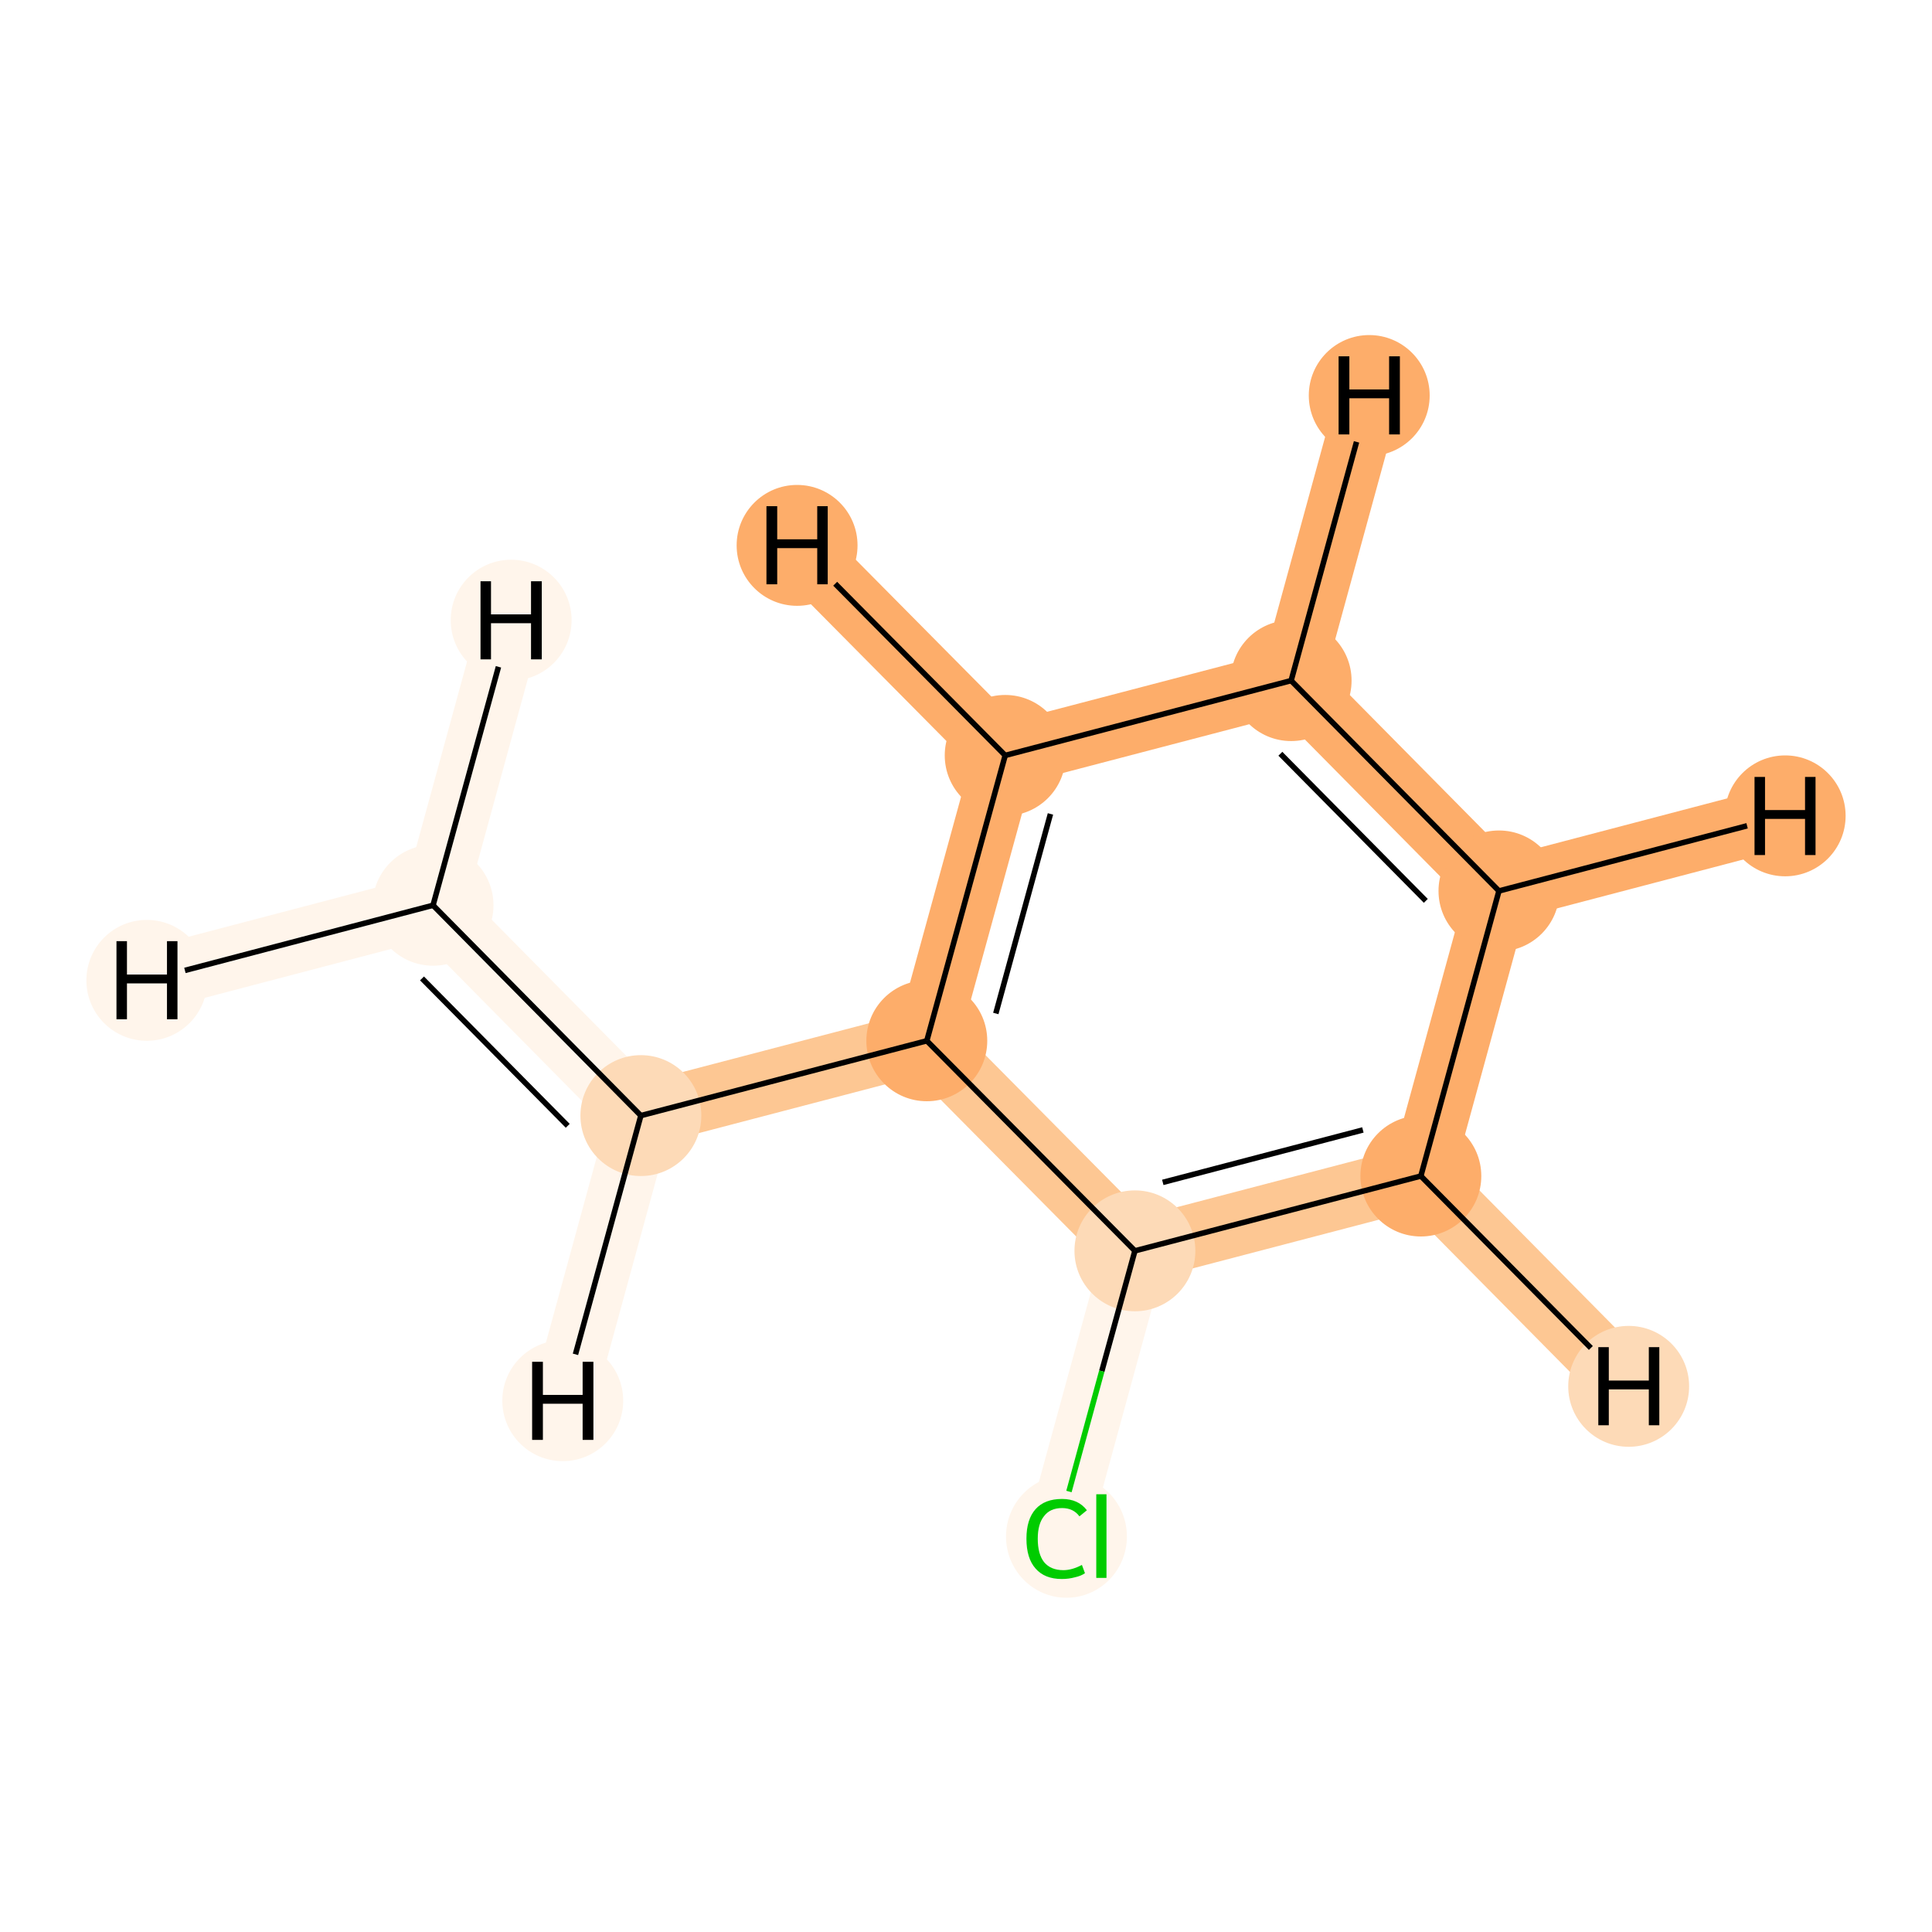 <?xml version='1.0' encoding='iso-8859-1'?>
<svg version='1.1' baseProfile='full'
              xmlns='http://www.w3.org/2000/svg'
                      xmlns:rdkit='http://www.rdkit.org/xml'
                      xmlns:xlink='http://www.w3.org/1999/xlink'
                  xml:space='preserve'
width='700px' height='700px' viewBox='0 0 700 700'>
<!-- END OF HEADER -->
<rect style='opacity:1.0;fill:#FFFFFF;stroke:none' width='700.0' height='700.0' x='0.0' y='0.0'> </rect>
<path d='M 156.9,328.0 L 232.2,404.2' style='fill:none;fill-rule:evenodd;stroke:#FFF5EB;stroke-width:22.9px;stroke-linecap:butt;stroke-linejoin:miter;stroke-opacity:1' />
<path d='M 156.9,328.0 L 53.2,355.2' style='fill:none;fill-rule:evenodd;stroke:#FFF5EB;stroke-width:22.9px;stroke-linecap:butt;stroke-linejoin:miter;stroke-opacity:1' />
<path d='M 156.9,328.0 L 185.2,224.7' style='fill:none;fill-rule:evenodd;stroke:#FFF5EB;stroke-width:22.9px;stroke-linecap:butt;stroke-linejoin:miter;stroke-opacity:1' />
<path d='M 232.2,404.2 L 335.8,377.1' style='fill:none;fill-rule:evenodd;stroke:#FDC793;stroke-width:22.9px;stroke-linecap:butt;stroke-linejoin:miter;stroke-opacity:1' />
<path d='M 232.2,404.2 L 203.9,507.5' style='fill:none;fill-rule:evenodd;stroke:#FFF5EB;stroke-width:22.9px;stroke-linecap:butt;stroke-linejoin:miter;stroke-opacity:1' />
<path d='M 335.8,377.1 L 364.2,273.7' style='fill:none;fill-rule:evenodd;stroke:#FDAD6A;stroke-width:22.9px;stroke-linecap:butt;stroke-linejoin:miter;stroke-opacity:1' />
<path d='M 335.8,377.1 L 411.2,453.2' style='fill:none;fill-rule:evenodd;stroke:#FDC793;stroke-width:22.9px;stroke-linecap:butt;stroke-linejoin:miter;stroke-opacity:1' />
<path d='M 364.2,273.7 L 467.8,246.6' style='fill:none;fill-rule:evenodd;stroke:#FDAD6A;stroke-width:22.9px;stroke-linecap:butt;stroke-linejoin:miter;stroke-opacity:1' />
<path d='M 364.2,273.7 L 288.8,197.6' style='fill:none;fill-rule:evenodd;stroke:#FDAD6A;stroke-width:22.9px;stroke-linecap:butt;stroke-linejoin:miter;stroke-opacity:1' />
<path d='M 467.8,246.6 L 543.1,322.8' style='fill:none;fill-rule:evenodd;stroke:#FDAD6A;stroke-width:22.9px;stroke-linecap:butt;stroke-linejoin:miter;stroke-opacity:1' />
<path d='M 467.8,246.6 L 496.1,143.3' style='fill:none;fill-rule:evenodd;stroke:#FDAD6A;stroke-width:22.9px;stroke-linecap:butt;stroke-linejoin:miter;stroke-opacity:1' />
<path d='M 543.1,322.8 L 514.8,426.1' style='fill:none;fill-rule:evenodd;stroke:#FDAD6A;stroke-width:22.9px;stroke-linecap:butt;stroke-linejoin:miter;stroke-opacity:1' />
<path d='M 543.1,322.8 L 646.8,295.6' style='fill:none;fill-rule:evenodd;stroke:#FDAD6A;stroke-width:22.9px;stroke-linecap:butt;stroke-linejoin:miter;stroke-opacity:1' />
<path d='M 514.8,426.1 L 411.2,453.2' style='fill:none;fill-rule:evenodd;stroke:#FDC793;stroke-width:22.9px;stroke-linecap:butt;stroke-linejoin:miter;stroke-opacity:1' />
<path d='M 514.8,426.1 L 590.1,502.3' style='fill:none;fill-rule:evenodd;stroke:#FDC793;stroke-width:22.9px;stroke-linecap:butt;stroke-linejoin:miter;stroke-opacity:1' />
<path d='M 411.2,453.2 L 382.9,556.6' style='fill:none;fill-rule:evenodd;stroke:#FFF5EB;stroke-width:22.9px;stroke-linecap:butt;stroke-linejoin:miter;stroke-opacity:1' />
<ellipse cx='156.9' cy='328.0' rx='21.4' ry='21.4'  style='fill:#FFF5EB;fill-rule:evenodd;stroke:#FFF5EB;stroke-width:1.0px;stroke-linecap:butt;stroke-linejoin:miter;stroke-opacity:1' />
<ellipse cx='232.2' cy='404.2' rx='21.4' ry='21.4'  style='fill:#FDDAB7;fill-rule:evenodd;stroke:#FDDAB7;stroke-width:1.0px;stroke-linecap:butt;stroke-linejoin:miter;stroke-opacity:1' />
<ellipse cx='335.8' cy='377.1' rx='21.4' ry='21.4'  style='fill:#FDAD6A;fill-rule:evenodd;stroke:#FDAD6A;stroke-width:1.0px;stroke-linecap:butt;stroke-linejoin:miter;stroke-opacity:1' />
<ellipse cx='364.2' cy='273.7' rx='21.4' ry='21.4'  style='fill:#FDAD6A;fill-rule:evenodd;stroke:#FDAD6A;stroke-width:1.0px;stroke-linecap:butt;stroke-linejoin:miter;stroke-opacity:1' />
<ellipse cx='467.8' cy='246.6' rx='21.4' ry='21.4'  style='fill:#FDAD6A;fill-rule:evenodd;stroke:#FDAD6A;stroke-width:1.0px;stroke-linecap:butt;stroke-linejoin:miter;stroke-opacity:1' />
<ellipse cx='543.1' cy='322.8' rx='21.4' ry='21.4'  style='fill:#FDAD6A;fill-rule:evenodd;stroke:#FDAD6A;stroke-width:1.0px;stroke-linecap:butt;stroke-linejoin:miter;stroke-opacity:1' />
<ellipse cx='514.8' cy='426.1' rx='21.4' ry='21.4'  style='fill:#FDAD6A;fill-rule:evenodd;stroke:#FDAD6A;stroke-width:1.0px;stroke-linecap:butt;stroke-linejoin:miter;stroke-opacity:1' />
<ellipse cx='411.2' cy='453.2' rx='21.4' ry='21.4'  style='fill:#FDDAB7;fill-rule:evenodd;stroke:#FDDAB7;stroke-width:1.0px;stroke-linecap:butt;stroke-linejoin:miter;stroke-opacity:1' />
<ellipse cx='386.4' cy='556.7' rx='21.4' ry='21.7'  style='fill:#FFF5EB;fill-rule:evenodd;stroke:#FFF5EB;stroke-width:1.0px;stroke-linecap:butt;stroke-linejoin:miter;stroke-opacity:1' />
<ellipse cx='53.2' cy='355.2' rx='21.4' ry='21.4'  style='fill:#FFF5EB;fill-rule:evenodd;stroke:#FFF5EB;stroke-width:1.0px;stroke-linecap:butt;stroke-linejoin:miter;stroke-opacity:1' />
<ellipse cx='185.2' cy='224.7' rx='21.4' ry='21.4'  style='fill:#FFF5EB;fill-rule:evenodd;stroke:#FFF5EB;stroke-width:1.0px;stroke-linecap:butt;stroke-linejoin:miter;stroke-opacity:1' />
<ellipse cx='203.9' cy='507.5' rx='21.4' ry='21.4'  style='fill:#FFF5EB;fill-rule:evenodd;stroke:#FFF5EB;stroke-width:1.0px;stroke-linecap:butt;stroke-linejoin:miter;stroke-opacity:1' />
<ellipse cx='288.8' cy='197.6' rx='21.4' ry='21.4'  style='fill:#FDAD6A;fill-rule:evenodd;stroke:#FDAD6A;stroke-width:1.0px;stroke-linecap:butt;stroke-linejoin:miter;stroke-opacity:1' />
<ellipse cx='496.1' cy='143.3' rx='21.4' ry='21.4'  style='fill:#FDAD6A;fill-rule:evenodd;stroke:#FDAD6A;stroke-width:1.0px;stroke-linecap:butt;stroke-linejoin:miter;stroke-opacity:1' />
<ellipse cx='646.8' cy='295.6' rx='21.4' ry='21.4'  style='fill:#FDAD6A;fill-rule:evenodd;stroke:#FDAD6A;stroke-width:1.0px;stroke-linecap:butt;stroke-linejoin:miter;stroke-opacity:1' />
<ellipse cx='590.1' cy='502.3' rx='21.4' ry='21.4'  style='fill:#FDDAB7;fill-rule:evenodd;stroke:#FDDAB7;stroke-width:1.0px;stroke-linecap:butt;stroke-linejoin:miter;stroke-opacity:1' />
<path class='bond-0 atom-0 atom-1' d='M 156.9,328.0 L 232.2,404.2' style='fill:none;fill-rule:evenodd;stroke:#000000;stroke-width:2.0px;stroke-linecap:butt;stroke-linejoin:miter;stroke-opacity:1' />
<path class='bond-0 atom-0 atom-1' d='M 152.9,354.5 L 205.7,407.9' style='fill:none;fill-rule:evenodd;stroke:#000000;stroke-width:2.0px;stroke-linecap:butt;stroke-linejoin:miter;stroke-opacity:1' />
<path class='bond-9 atom-0 atom-9' d='M 156.9,328.0 L 67.0,351.6' style='fill:none;fill-rule:evenodd;stroke:#000000;stroke-width:2.0px;stroke-linecap:butt;stroke-linejoin:miter;stroke-opacity:1' />
<path class='bond-10 atom-0 atom-10' d='M 156.9,328.0 L 180.6,241.6' style='fill:none;fill-rule:evenodd;stroke:#000000;stroke-width:2.0px;stroke-linecap:butt;stroke-linejoin:miter;stroke-opacity:1' />
<path class='bond-1 atom-1 atom-2' d='M 232.2,404.2 L 335.8,377.1' style='fill:none;fill-rule:evenodd;stroke:#000000;stroke-width:2.0px;stroke-linecap:butt;stroke-linejoin:miter;stroke-opacity:1' />
<path class='bond-11 atom-1 atom-11' d='M 232.2,404.2 L 208.5,490.7' style='fill:none;fill-rule:evenodd;stroke:#000000;stroke-width:2.0px;stroke-linecap:butt;stroke-linejoin:miter;stroke-opacity:1' />
<path class='bond-2 atom-2 atom-3' d='M 335.8,377.1 L 364.2,273.7' style='fill:none;fill-rule:evenodd;stroke:#000000;stroke-width:2.0px;stroke-linecap:butt;stroke-linejoin:miter;stroke-opacity:1' />
<path class='bond-2 atom-2 atom-3' d='M 360.8,367.2 L 380.6,294.9' style='fill:none;fill-rule:evenodd;stroke:#000000;stroke-width:2.0px;stroke-linecap:butt;stroke-linejoin:miter;stroke-opacity:1' />
<path class='bond-8 atom-7 atom-2' d='M 411.2,453.2 L 335.8,377.1' style='fill:none;fill-rule:evenodd;stroke:#000000;stroke-width:2.0px;stroke-linecap:butt;stroke-linejoin:miter;stroke-opacity:1' />
<path class='bond-3 atom-3 atom-4' d='M 364.2,273.7 L 467.8,246.6' style='fill:none;fill-rule:evenodd;stroke:#000000;stroke-width:2.0px;stroke-linecap:butt;stroke-linejoin:miter;stroke-opacity:1' />
<path class='bond-12 atom-3 atom-12' d='M 364.2,273.7 L 302.6,211.5' style='fill:none;fill-rule:evenodd;stroke:#000000;stroke-width:2.0px;stroke-linecap:butt;stroke-linejoin:miter;stroke-opacity:1' />
<path class='bond-4 atom-4 atom-5' d='M 467.8,246.6 L 543.1,322.8' style='fill:none;fill-rule:evenodd;stroke:#000000;stroke-width:2.0px;stroke-linecap:butt;stroke-linejoin:miter;stroke-opacity:1' />
<path class='bond-4 atom-4 atom-5' d='M 463.9,273.1 L 516.6,326.4' style='fill:none;fill-rule:evenodd;stroke:#000000;stroke-width:2.0px;stroke-linecap:butt;stroke-linejoin:miter;stroke-opacity:1' />
<path class='bond-13 atom-4 atom-13' d='M 467.8,246.6 L 491.5,160.1' style='fill:none;fill-rule:evenodd;stroke:#000000;stroke-width:2.0px;stroke-linecap:butt;stroke-linejoin:miter;stroke-opacity:1' />
<path class='bond-5 atom-5 atom-6' d='M 543.1,322.8 L 514.8,426.1' style='fill:none;fill-rule:evenodd;stroke:#000000;stroke-width:2.0px;stroke-linecap:butt;stroke-linejoin:miter;stroke-opacity:1' />
<path class='bond-14 atom-5 atom-14' d='M 543.1,322.8 L 633.0,299.2' style='fill:none;fill-rule:evenodd;stroke:#000000;stroke-width:2.0px;stroke-linecap:butt;stroke-linejoin:miter;stroke-opacity:1' />
<path class='bond-6 atom-6 atom-7' d='M 514.8,426.1 L 411.2,453.2' style='fill:none;fill-rule:evenodd;stroke:#000000;stroke-width:2.0px;stroke-linecap:butt;stroke-linejoin:miter;stroke-opacity:1' />
<path class='bond-6 atom-6 atom-7' d='M 493.8,409.4 L 421.3,428.4' style='fill:none;fill-rule:evenodd;stroke:#000000;stroke-width:2.0px;stroke-linecap:butt;stroke-linejoin:miter;stroke-opacity:1' />
<path class='bond-15 atom-6 atom-15' d='M 514.8,426.1 L 576.4,488.4' style='fill:none;fill-rule:evenodd;stroke:#000000;stroke-width:2.0px;stroke-linecap:butt;stroke-linejoin:miter;stroke-opacity:1' />
<path class='bond-7 atom-7 atom-8' d='M 411.2,453.2 L 399.2,496.8' style='fill:none;fill-rule:evenodd;stroke:#000000;stroke-width:2.0px;stroke-linecap:butt;stroke-linejoin:miter;stroke-opacity:1' />
<path class='bond-7 atom-7 atom-8' d='M 399.2,496.8 L 387.3,540.4' style='fill:none;fill-rule:evenodd;stroke:#00CC00;stroke-width:2.0px;stroke-linecap:butt;stroke-linejoin:miter;stroke-opacity:1' />
<path  class='atom-8' d='M 371.9 557.5
Q 371.9 550.5, 375.2 546.8
Q 378.5 543.1, 384.8 543.1
Q 390.7 543.1, 393.8 547.2
L 391.1 549.4
Q 388.9 546.4, 384.8 546.4
Q 380.5 546.4, 378.3 549.3
Q 376.0 552.1, 376.0 557.5
Q 376.0 563.1, 378.3 566.0
Q 380.7 568.9, 385.3 568.9
Q 388.4 568.9, 392.0 567.0
L 393.1 570.0
Q 391.7 571.0, 389.4 571.5
Q 387.2 572.1, 384.7 572.1
Q 378.5 572.1, 375.2 568.3
Q 371.9 564.6, 371.9 557.5
' fill='#00CC00'/>
<path  class='atom-8' d='M 397.2 541.4
L 400.9 541.4
L 400.9 571.7
L 397.2 571.7
L 397.2 541.4
' fill='#00CC00'/>
<path  class='atom-9' d='M 42.2 341.0
L 46.0 341.0
L 46.0 353.1
L 60.5 353.1
L 60.5 341.0
L 64.3 341.0
L 64.3 369.3
L 60.5 369.3
L 60.5 356.3
L 46.0 356.3
L 46.0 369.3
L 42.2 369.3
L 42.2 341.0
' fill='#000000'/>
<path  class='atom-10' d='M 174.1 210.6
L 177.9 210.6
L 177.9 222.6
L 192.4 222.6
L 192.4 210.6
L 196.3 210.6
L 196.3 238.9
L 192.4 238.9
L 192.4 225.8
L 177.9 225.8
L 177.9 238.9
L 174.1 238.9
L 174.1 210.6
' fill='#000000'/>
<path  class='atom-11' d='M 192.8 493.4
L 196.7 493.4
L 196.7 505.4
L 211.1 505.4
L 211.1 493.4
L 215.0 493.4
L 215.0 521.7
L 211.1 521.7
L 211.1 508.6
L 196.7 508.6
L 196.7 521.7
L 192.8 521.7
L 192.8 493.4
' fill='#000000'/>
<path  class='atom-12' d='M 277.7 183.4
L 281.6 183.4
L 281.6 195.4
L 296.1 195.4
L 296.1 183.4
L 299.9 183.4
L 299.9 211.7
L 296.1 211.7
L 296.1 198.6
L 281.6 198.6
L 281.6 211.7
L 277.7 211.7
L 277.7 183.4
' fill='#000000'/>
<path  class='atom-13' d='M 485.0 129.1
L 488.9 129.1
L 488.9 141.1
L 503.3 141.1
L 503.3 129.1
L 507.2 129.1
L 507.2 157.4
L 503.3 157.4
L 503.3 144.3
L 488.9 144.3
L 488.9 157.4
L 485.0 157.4
L 485.0 129.1
' fill='#000000'/>
<path  class='atom-14' d='M 635.7 281.5
L 639.5 281.5
L 639.5 293.5
L 654.0 293.5
L 654.0 281.5
L 657.8 281.5
L 657.8 309.8
L 654.0 309.8
L 654.0 296.7
L 639.5 296.7
L 639.5 309.8
L 635.7 309.8
L 635.7 281.5
' fill='#000000'/>
<path  class='atom-15' d='M 579.1 488.1
L 582.9 488.1
L 582.9 500.2
L 597.4 500.2
L 597.4 488.1
L 601.2 488.1
L 601.2 516.4
L 597.4 516.4
L 597.4 503.4
L 582.9 503.4
L 582.9 516.4
L 579.1 516.4
L 579.1 488.1
' fill='#000000'/>
</svg>
